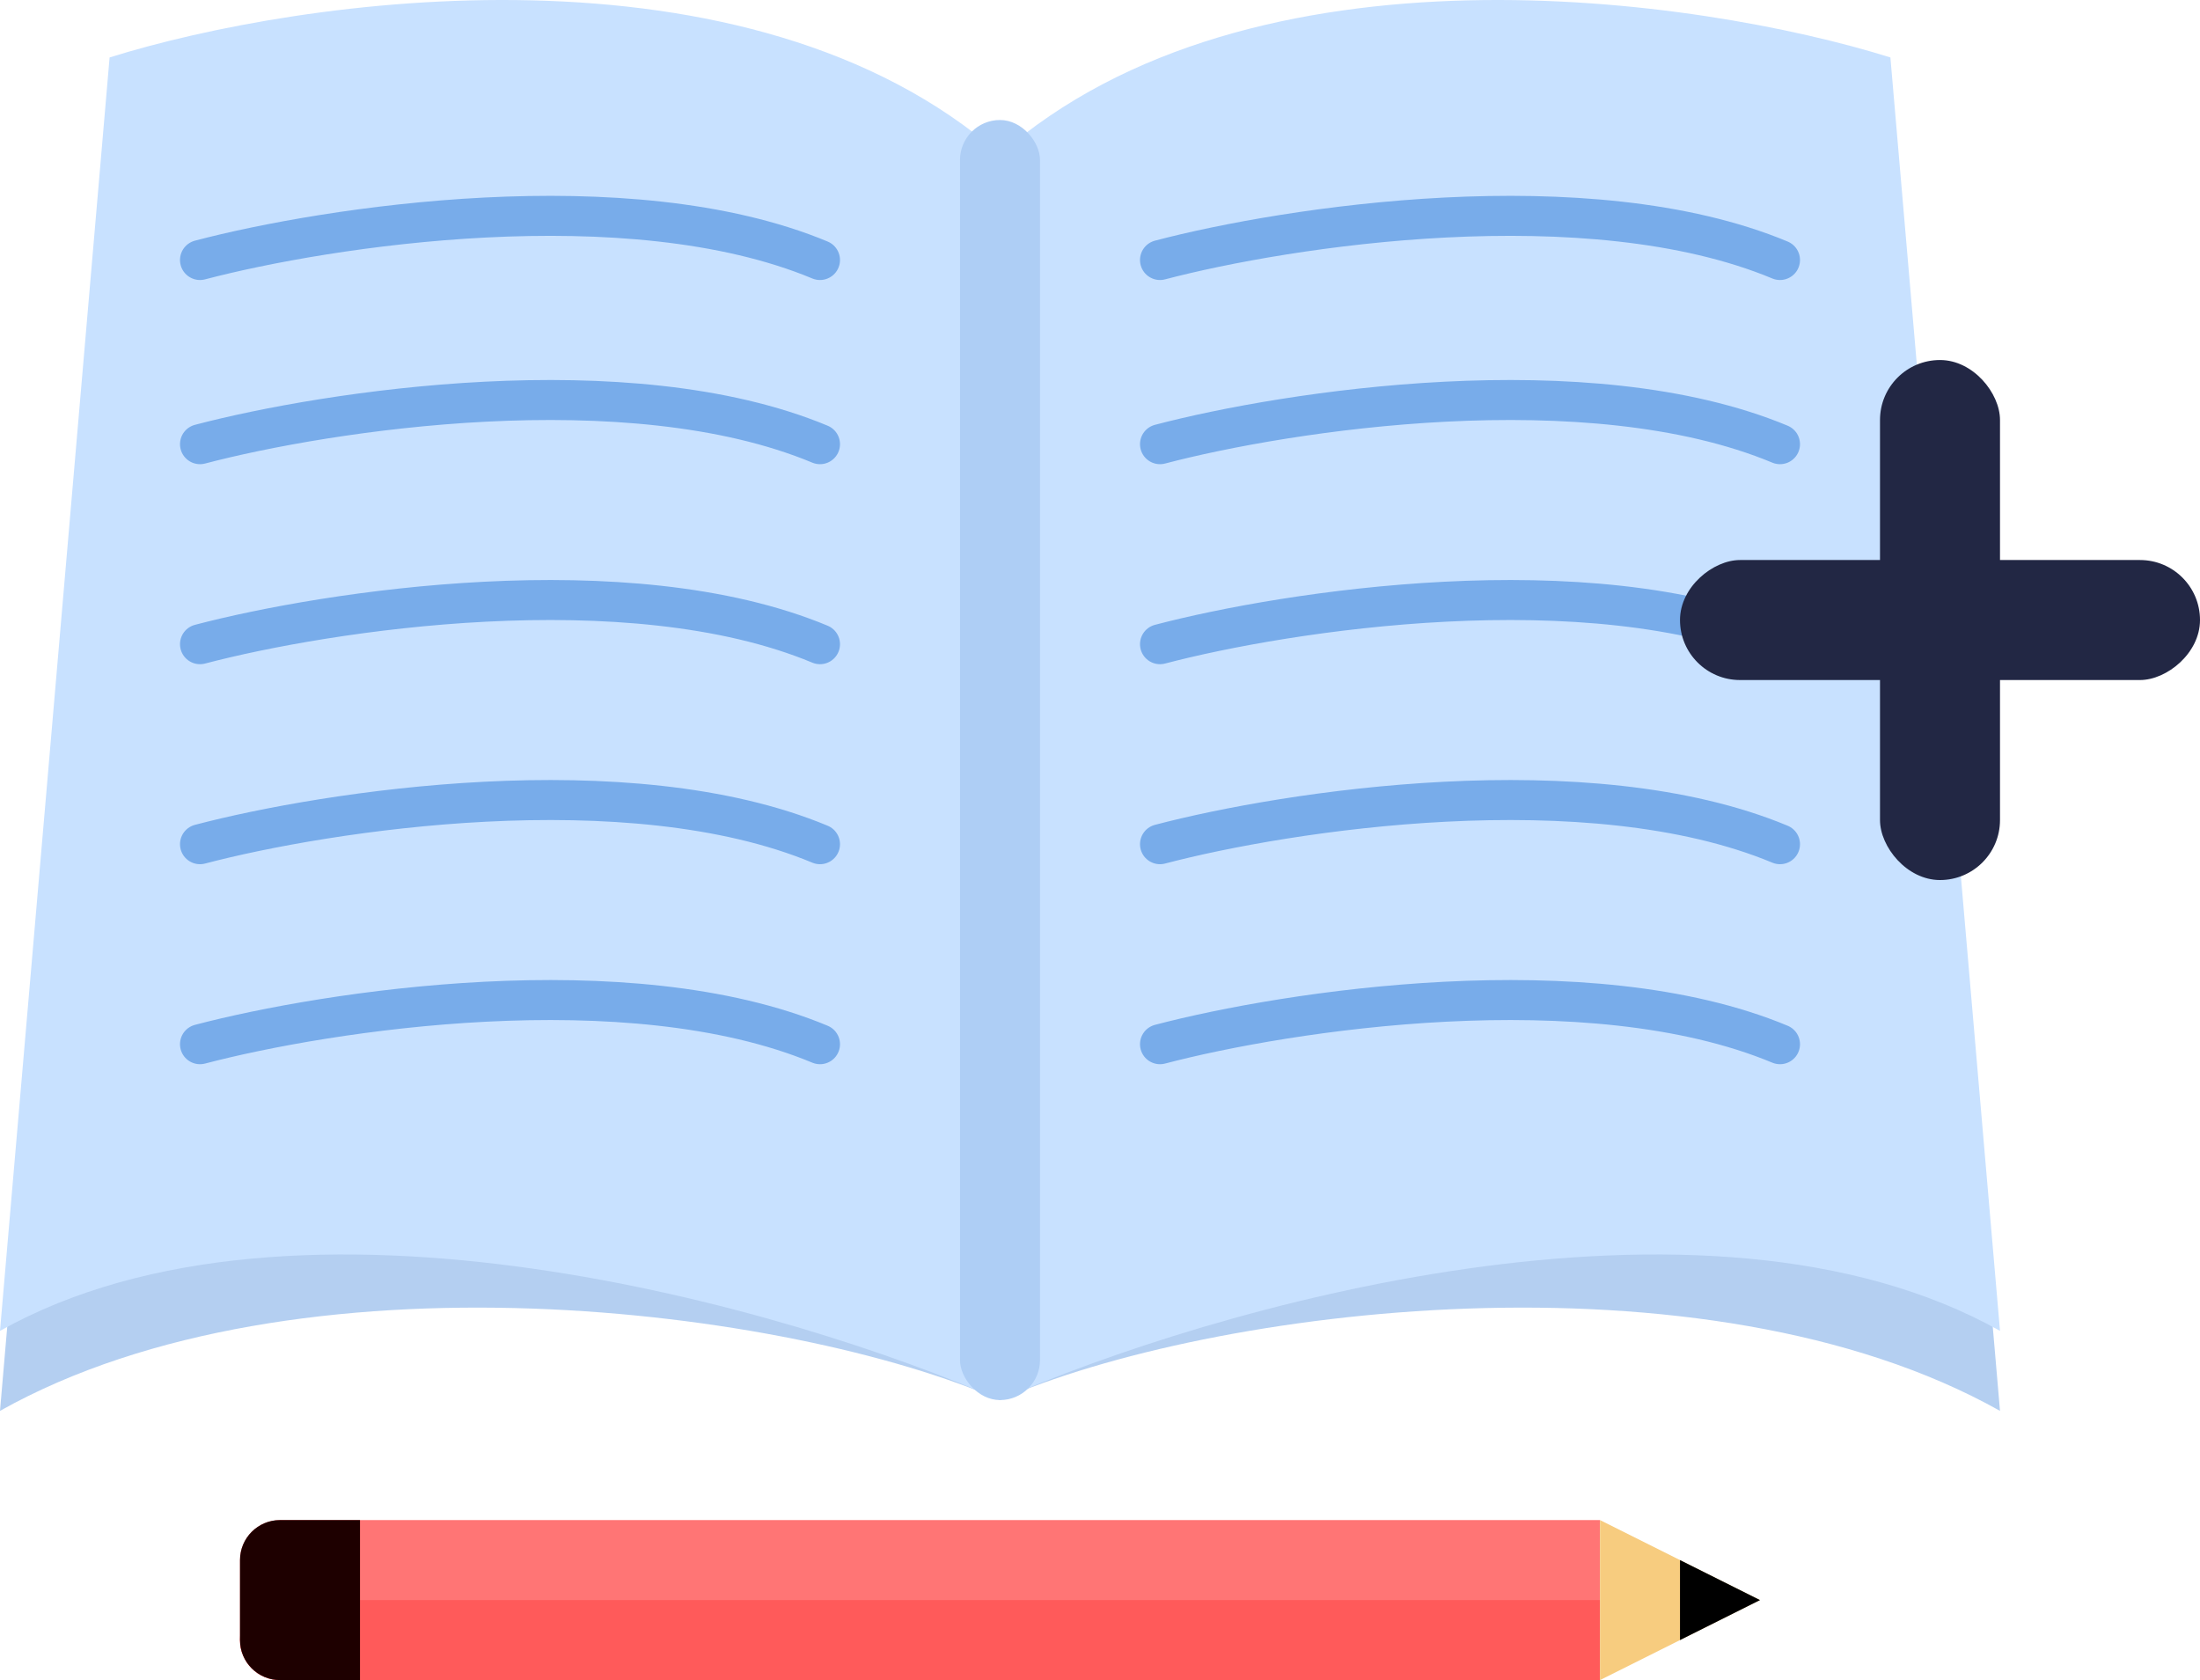 <svg width="55" height="42" viewBox="0 0 55 42" fill="none" xmlns="http://www.w3.org/2000/svg">
<path d="M25 5.858C18.699 0.322 7.534 1.937 2.74 3.436L0 35.27C7.397 31.118 19.749 32.693 25 35V5.858Z" fill="#B4CFF1"/>
<path d="M25 5.858C31.301 0.322 42.466 1.937 47.26 3.436L50 35.27C42.603 31.118 30.251 32.693 25 35V5.858Z" fill="#B4CFF1"/>
<path d="M25 3.858C18.699 -1.678 7.534 -0.063 2.74 1.436L0 33.27C7.397 29.118 19.749 32.693 25 35V3.858Z" fill="#C8E1FF"/>
<path d="M25 3.858C31.301 -1.678 42.466 -0.063 47.26 1.436L50 33.27C42.603 29.118 30.251 32.693 25 35V3.858Z" fill="#C8E1FF"/>
<rect x="24" y="3" width="2" height="32" rx="1" fill="#AECEF5"/>
<path d="M29 6.5C32.167 5.667 39.7 4.5 44.5 6.5" stroke="#78ACEA" stroke-linecap="round"/>
<path d="M5 6.5C8.167 5.667 15.7 4.5 20.5 6.5" stroke="#78ACEA" stroke-linecap="round"/>
<path d="M29 11.104C32.167 10.271 39.7 9.104 44.5 11.104" stroke="#78ACEA" stroke-linecap="round"/>
<path d="M5 11.104C8.167 10.271 15.7 9.104 20.5 11.104" stroke="#78ACEA" stroke-linecap="round"/>
<path d="M29 16.104C32.167 15.271 39.7 14.104 44.5 16.104" stroke="#78ACEA" stroke-linecap="round"/>
<path d="M5 16.104C8.167 15.271 15.7 14.104 20.5 16.104" stroke="#78ACEA" stroke-linecap="round"/>
<path d="M29 21.104C32.167 20.271 39.7 19.104 44.5 21.104" stroke="#78ACEA" stroke-linecap="round"/>
<path d="M5 21.104C8.167 20.271 15.7 19.104 20.5 21.104" stroke="#78ACEA" stroke-linecap="round"/>
<path d="M29 26.104C32.167 25.271 39.7 24.104 44.5 26.104" stroke="#78ACEA" stroke-linecap="round"/>
<path d="M5 26.104C8.167 25.271 15.7 24.104 20.5 26.104" stroke="#78ACEA" stroke-linecap="round"/>
<path d="M6 39C6 38.448 6.448 38 7 38H40V42H7C6.448 42 6 41.552 6 41V39Z" fill="#FF7575"/>
<path d="M6 41C6 40.448 6.448 40 7 40H40V42H7C6.448 42 6 41.552 6 41V41Z" fill="#FF5A5A"/>
<path d="M6 39C6 38.448 6.448 38 7 38H9V42H7C6.448 42 6 41.552 6 41V39Z" fill="#1E0000"/>
<path d="M44 40L40 38V42L44 40Z" fill="#F7CC7F"/>
<path d="M44 40L42 39V41L44 40Z" fill="black"/>
<rect x="47" y="9" width="3" height="13" rx="1.5" fill="#222744"/>
<rect x="42" y="17" width="3" height="13" rx="1.5" transform="rotate(-90 42 17)" fill="#222744"/>
</svg>
